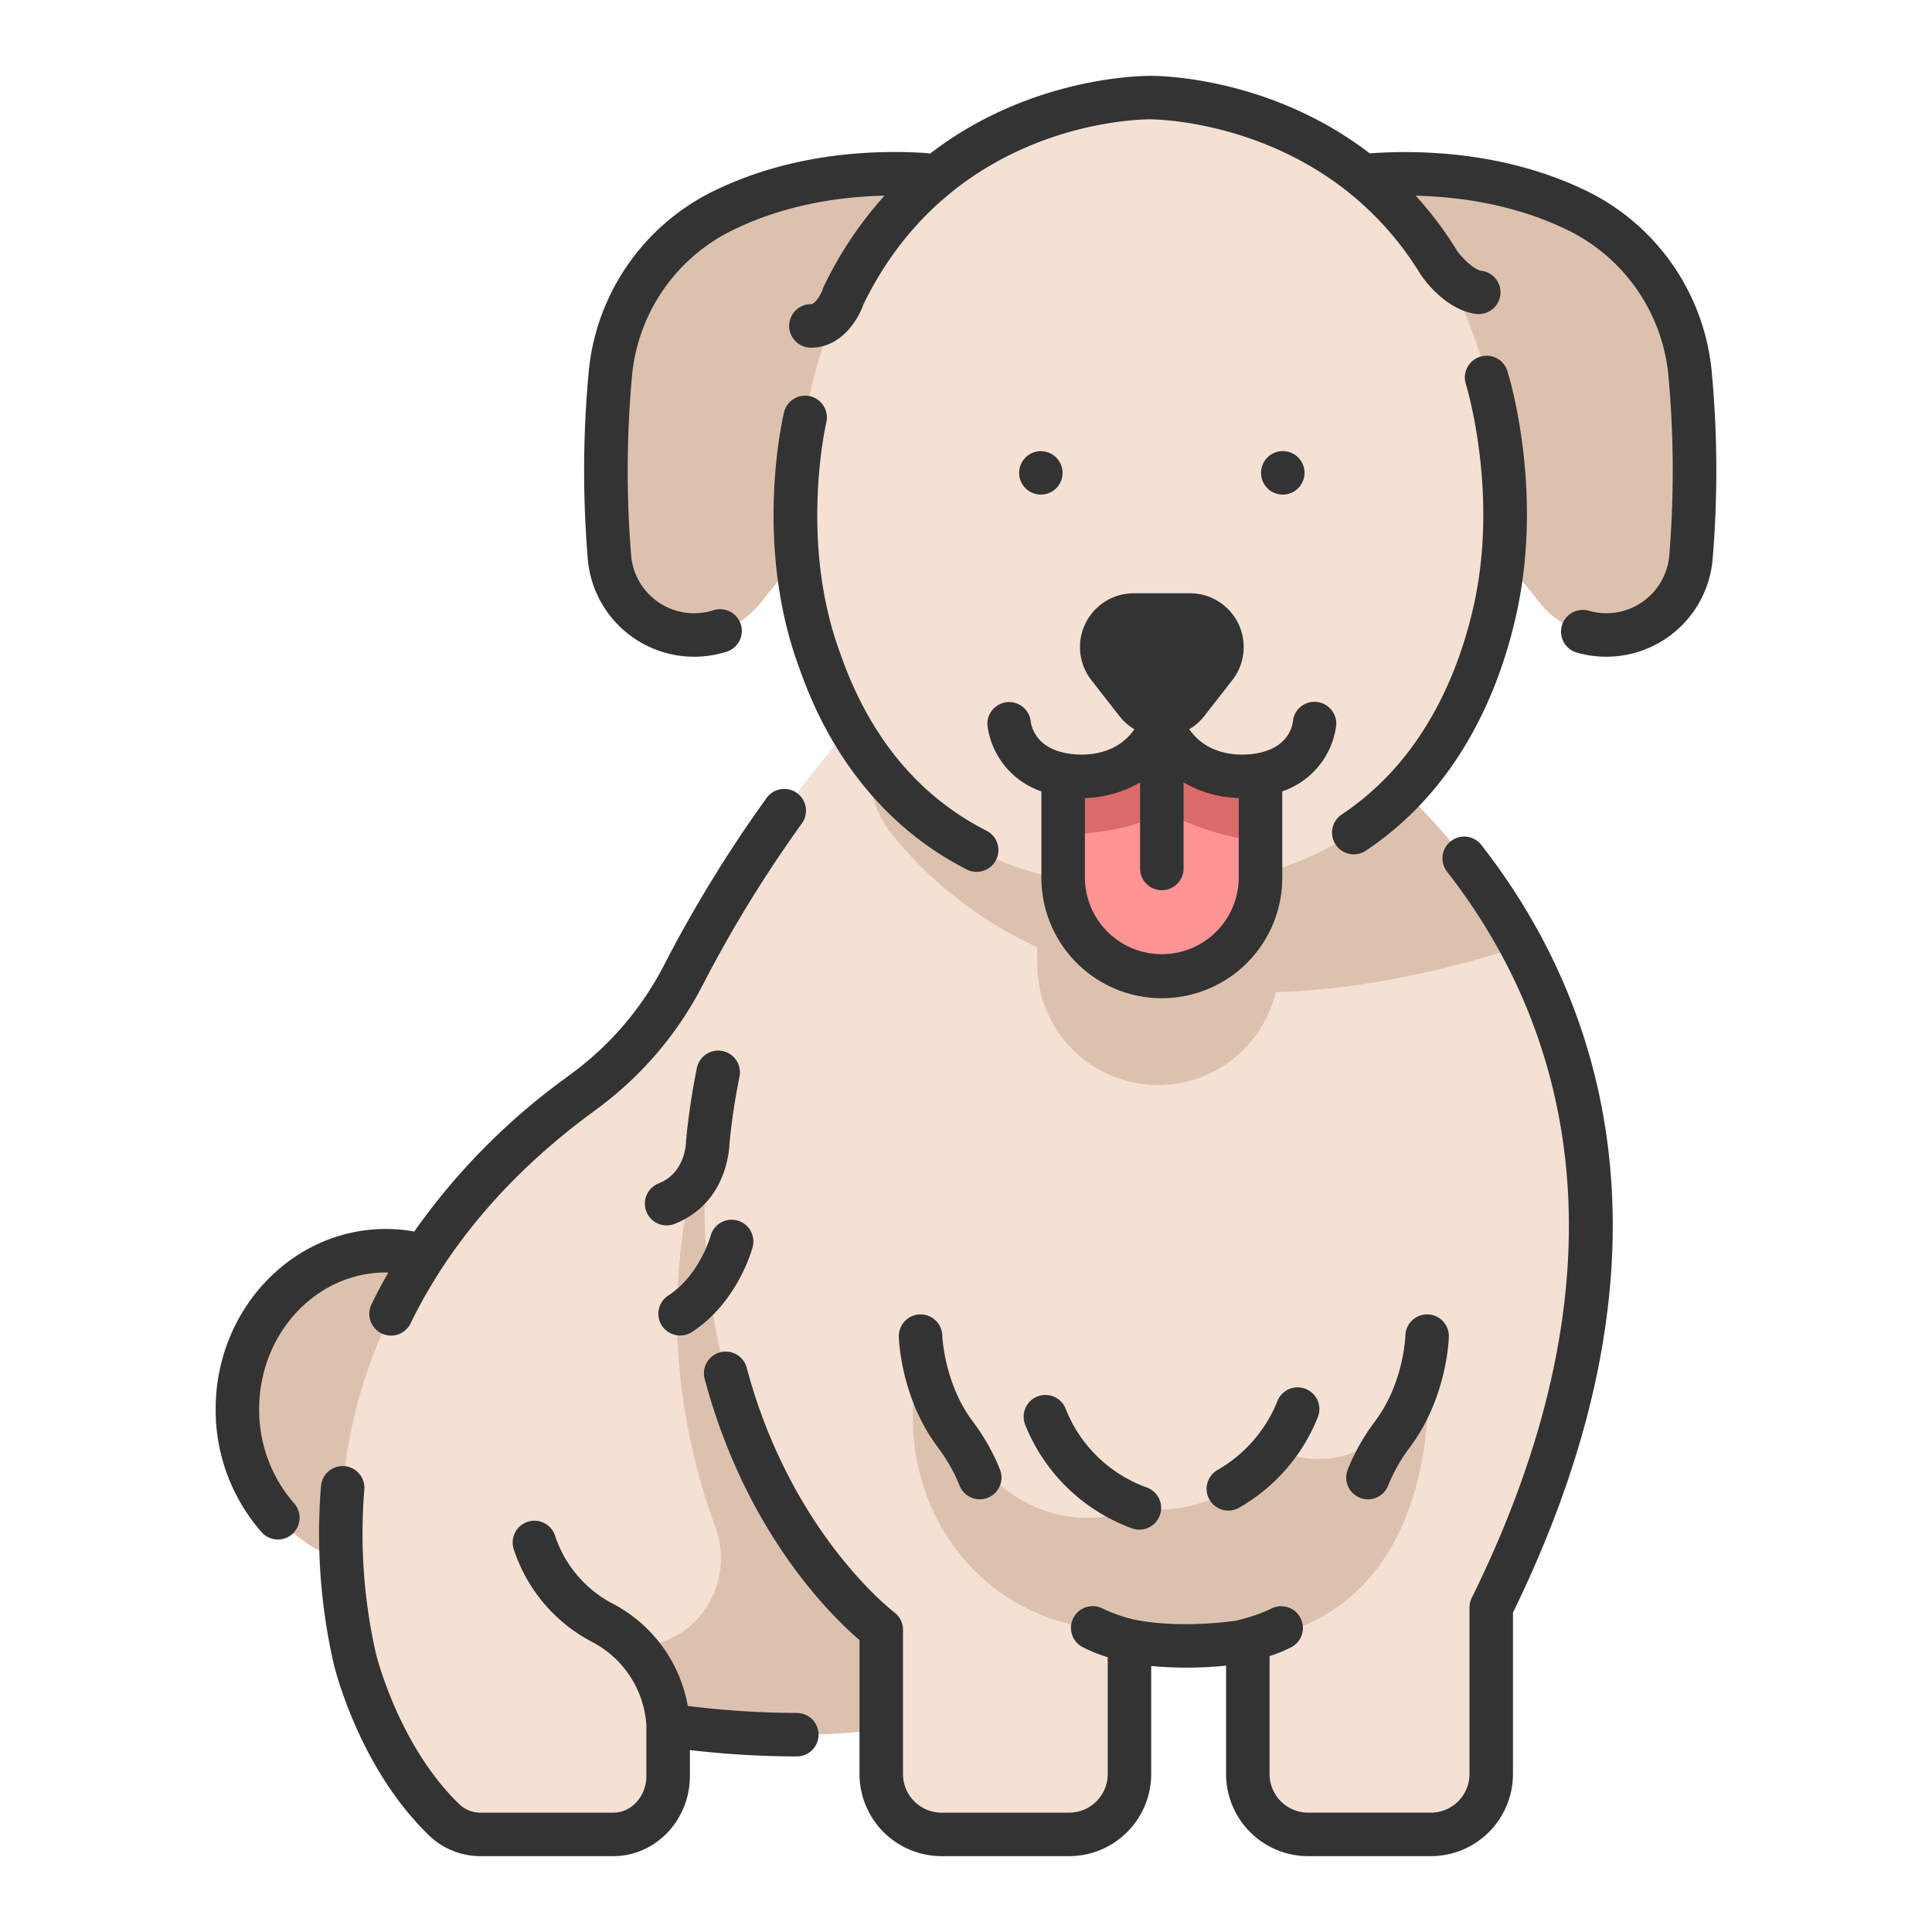 <?xml version="1.0"?>
<svg xmlns="http://www.w3.org/2000/svg" id="icon" viewBox="0 0 512 512" width="512" height="512"><title>dog</title><ellipse cx="102.273" cy="373.427" rx="39.356" ry="41.974" style="fill:#ddc1af"/><path d="M262.807,204.911l-27.44-22.724s-28.575,26.575-54.2,76.095a88.371,88.371,0,0,1-25.141,30.027q-1.294.976-2.6,1.938C109.982,322.272,79.315,372.694,94.01,439.47c0,0,6.015,25.648,23.609,42.712a13.926,13.926,0,0,0,9.71,3.956h35.205c8.026,0,14.532-6.939,14.532-15.5V457.186s57.67,9.444,84.24-8.177L241.579,290.54Z" style="fill:#f4e1d4"/><path d="M234.8,458.068l.008-.008L233.542,431.9,193.891,284.178s-29.476,51.859-4.267,120.637c4.735,12.917-2.593,27.454-15.923,30.855a35.075,35.075,0,0,1-5.048.89s8.412,7.172,8.412,20.626C177.065,457.186,207.852,462.226,234.8,458.068Z" style="fill:#ddc1af"/><path d="M347.126,190.093S475.346,263.5,395.187,426.02v44.138a15.98,15.98,0,0,1-15.98,15.98H346.665a15.981,15.981,0,0,1-15.98-15.98V434.845s-16.355,3-31.369,0v35.313a15.98,15.98,0,0,1-15.98,15.98H249.522a15.98,15.98,0,0,1-15.98-15.98V431.9s-40.672-30.167-46.2-96.992a179.712,179.712,0,0,1,27.375-111.257c16.731-26.267,43.689-53.455,84.6-57.142Z" style="fill:#f4e1d4"/><path d="M257.77,47.861S222.5,40.236,190.654,56.3a53.4,53.4,0,0,0-28.946,43.227,280.9,280.9,0,0,0-.164,48.489,22.433,22.433,0,0,0,22.4,20.263h0a22.516,22.516,0,0,0,17.582-8.45l18.759-23.449S222.681,81.355,257.77,47.861Z" style="fill:#ddc1af"/><path d="M403.185,250.675c-22.037-41.1-56.059-60.582-56.059-60.582l-47.81-23.581c-32.884,2.964-52.025,13.779-68.814,34.427h0a27.765,27.765,0,0,0,5.853,20.155,107.277,107.277,0,0,0,38.518,29.942v4.454a32.057,32.057,0,0,0,32.057,32.057h0a32.063,32.063,0,0,0,31.175-24.6C356.837,262.367,378.423,258.735,403.185,250.675Z" style="fill:#ddc1af"/><path d="M351.873,47.861s35.266-7.625,67.116,8.44a53.4,53.4,0,0,1,28.946,43.227,280.9,280.9,0,0,1,.164,48.489,22.433,22.433,0,0,1-22.4,20.263h0a22.516,22.516,0,0,1-17.582-8.45l-18.759-23.449S386.962,81.355,351.873,47.861Z" style="fill:#ddc1af"/><path d="M304.821,25.862s-93.305-1.128-94.1,115.3c0,0,.8,94.1,94.1,94.1s94.1-94.1,94.1-94.1C398.127,24.734,304.821,25.862,304.821,25.862Z" style="fill:#f4e1d4"/><path d="M307.9,162.992h-7.438a8.489,8.489,0,0,0-6.693,13.71l7.438,9.535a8.489,8.489,0,0,0,13.387,0l7.437-9.535a8.488,8.488,0,0,0-6.693-13.71Z" style="fill:#333"/><path d="M307.9,191.8c-6.948,17.467-26.15,13.51-26.15,13.51v27.316a26.15,26.15,0,0,0,26.15,26.15h0a26.15,26.15,0,0,0,26.15-26.15V205.31S314.844,209.267,307.9,191.8Z" style="fill:#ff9494"/><path d="M337.773,383.989c-15.062,20.061-35.751,15.65-35.751,15.65a39.238,39.238,0,0,1-13.507,2.581c-12.928.147-24.693-7.034-31.516-18.016a24.545,24.545,0,0,0-2.437-3.3c-11.167-11.614-9.63-24.143-9.63-24.143a65.072,65.072,0,0,0-1.671,6.386,58.846,58.846,0,0,0,7.559,43.777c14.9,23.331,38.723,24.465,38.723,24.465,12.149,6.029,29.179,4.965,36.963,4.051l.232-.028.563-.069.46-.059.24-.032.5-.068.058-.008c.759-.107,1.333-.2,1.692-.257l.029,0,.192-.032.079-.014.078-.014.052-.009c55.575-7.7,47.516-76.276,47.516-76.276C366.046,398.772,337.773,383.989,337.773,383.989Z" style="fill:#ddc1af"/><path d="M334.046,205.31s-19.2,3.957-26.15-13.51c-6.948,17.467-26.15,13.51-26.15,13.51v15.973c6.962-.312,15.079-1.22,20.98-3.529a16.1,16.1,0,0,1,11.884.182,78.888,78.888,0,0,0,19.436,5.181Z" style="fill:#db6b6b"/><path d="M57.153,373.427a49.117,49.117,0,0,0,12.164,32.61,5.763,5.763,0,1,0,8.636-7.634,37.6,37.6,0,0,1-9.274-24.976c0-19.966,15.07-36.211,33.593-36.211.212,0,.423.013.635.017q-2.355,4.118-4.428,8.357a5.763,5.763,0,1,0,10.355,5.06c10.318-21.124,26.471-39.885,48.011-55.763q1.162-.858,2.315-1.724a94.352,94.352,0,0,0,26.974-31.94,340.606,340.606,0,0,1,26.37-43.012,5.763,5.763,0,1,0-9.345-6.748,352.484,352.484,0,0,0-27.268,44.472,82.717,82.717,0,0,1-23.659,28.015q-1.109.834-2.225,1.659a173.948,173.948,0,0,0-40.221,40.754,43.172,43.172,0,0,0-7.514-.673C77.393,325.69,57.153,347.1,57.153,373.427Z" style="fill:#333"/><path d="M91.321,388.542a5.77,5.77,0,0,0-6.247,5.233A155.253,155.253,0,0,0,88.4,440.786c.261,1.114,6.614,27.5,25.209,45.533a19.618,19.618,0,0,0,13.721,5.581h35.2c11.191,0,20.3-9.537,20.3-21.26v-6.858a246.776,246.776,0,0,0,28.244,1.694h.161a5.763,5.763,0,0,0,0-11.525,1.3,1.3,0,0,0-.153,0,237.636,237.636,0,0,1-28.809-1.856A38.18,38.18,0,0,0,162.024,424.8a31.456,31.456,0,0,1-14.835-17.529,5.763,5.763,0,0,0-11.129,3,42.637,42.637,0,0,0,20.612,24.738A26.8,26.8,0,0,1,171.3,457.187V470.64c0,5.367-3.934,9.735-8.77,9.735h-35.2a8.153,8.153,0,0,1-5.7-2.329c-16.119-15.633-21.957-39.658-22-39.814a143.623,143.623,0,0,1-3.082-43.444A5.762,5.762,0,0,0,91.321,388.542Z" style="fill:#333"/><path d="M191.472,278.531a5.762,5.762,0,0,0-6.793,4.5,186.658,186.658,0,0,0-2.844,19.009c-.015.159-.024.376-.026.536,0,.334-.192,8.213-7.193,11.013a5.763,5.763,0,1,0,4.28,10.7c13.289-5.316,14.35-18.845,14.431-21.344a175.714,175.714,0,0,1,2.647-17.624A5.762,5.762,0,0,0,191.472,278.531Z" style="fill:#333"/><path d="M346.665,491.9h32.543a21.768,21.768,0,0,0,21.743-21.743v-42.8c47.877-98.049,21.879-164.766-8.452-203.524a5.763,5.763,0,0,0-9.077,7.1c28.42,36.314,52.634,99.194,6.6,192.534a5.764,5.764,0,0,0-.595,2.549v44.137a10.23,10.23,0,0,1-10.217,10.218H346.665a10.23,10.23,0,0,1-10.217-10.218V438.889a37.892,37.892,0,0,0,5.968-2.476,5.763,5.763,0,0,0-5.6-10.072,41.881,41.881,0,0,1-8.433,2.925,5.326,5.326,0,0,0-.513.189c-4.406.625-16.287,1.929-27.263-.231a42.329,42.329,0,0,1-8.276-2.88,5.763,5.763,0,0,0-5.608,10.069,40.163,40.163,0,0,0,6.834,2.762v30.982a10.229,10.229,0,0,1-10.216,10.218H249.522a10.23,10.23,0,0,1-10.217-10.218V431.9a5.793,5.793,0,0,0-2.319-4.621c-.273-.2-27.406-20.939-39.106-64.836a5.763,5.763,0,0,0-11.137,2.969c10.863,40.752,33.646,62.906,41.036,69.229v35.512A21.768,21.768,0,0,0,249.522,491.9h33.815a21.767,21.767,0,0,0,21.741-21.743V441.512a103.948,103.948,0,0,0,19.844-.1v28.745A21.768,21.768,0,0,0,346.665,491.9Z" style="fill:#333"/><path d="M421.584,51.155c-22.106-11.148-45.748-11.452-58.6-10.512C336.224,20.067,306.43,20.1,304.891,20.1c-1.733.018-31.685-.026-58.439,20.636a5.8,5.8,0,0,0-1.159-.192c-14.689-.919-36.544.175-57.235,10.611a59.545,59.545,0,0,0-32.091,47.879,282.444,282.444,0,0,0-.162,49.506,28.279,28.279,0,0,0,36.779,24.153,5.763,5.763,0,0,0-3.517-10.977,16.752,16.752,0,0,1-21.784-14.223,277.464,277.464,0,0,1,.168-47.473,47.939,47.939,0,0,1,25.8-38.574c14.13-7.125,29.012-9.331,41.17-9.6a100.72,100.72,0,0,0-16.11,24.078,5.669,5.669,0,0,0-.3.743c-.434,1.353-1.984,3.939-3.108,3.939a5.763,5.763,0,0,0,0,11.526c7.831,0,12.365-7.039,13.936-11.51,23.824-48.859,73.758-48.987,76.051-49,.46.042,46.423-.084,71.638,41.185.065.106.132.208.2.31,1.061,1.509,6.742,9.084,14.418,10.072a5.762,5.762,0,0,0,1.472-11.43c-1.9-.245-4.885-3.115-6.375-5.15a98.041,98.041,0,0,0-11.07-14.747c11.7.275,26.893,2.356,41.215,9.58a47.941,47.941,0,0,1,25.8,38.574,277.581,277.581,0,0,1,.167,47.473,16.755,16.755,0,0,1-21.3,14.37,5.762,5.762,0,1,0-3.2,11.072,28.276,28.276,0,0,0,35.981-24.4,282.336,282.336,0,0,0-.162-49.5A59.542,59.542,0,0,0,421.584,51.155Z" style="fill:#333"/><path d="M261.685,192.268a21.356,21.356,0,0,0,14.3,17.456v22.9a31.913,31.913,0,1,0,63.826,0v-22.9a21.347,21.347,0,0,0,14.3-17.458,5.8,5.8,0,0,0-5.27-6.26,5.718,5.718,0,0,0-6.207,5.228c-.136,1.148-1.233,6.949-9.569,8.4-.029,0-.054.018-.083.023s-.041,0-.061,0c-1.328.254-11.938,1.994-17.749-6.4a14.238,14.238,0,0,0,3.967-3.482l7.438-9.536a14.252,14.252,0,0,0-11.238-23.017H300.458a14.252,14.252,0,0,0-11.237,23.017l7.438,9.537a14.254,14.254,0,0,0,3.967,3.482c-5.813,8.388-16.422,6.651-17.717,6.4-.027-.006-.054,0-.082-.008s-.061-.02-.094-.026c-8.3-1.442-9.425-7.2-9.568-8.383a5.763,5.763,0,0,0-11.48,1.019Zm36.324-21.983a2.649,2.649,0,0,1,2.449-1.53h14.876a2.727,2.727,0,0,1,2.15,4.4l-7.439,9.537a2.727,2.727,0,0,1-4.3,0l-7.439-9.537A2.653,2.653,0,0,1,298.009,170.285Zm4.125,37.062v22.727a5.763,5.763,0,1,0,11.525,0V207.348a30.591,30.591,0,0,0,14.624,4.139v21.139a20.388,20.388,0,0,1-40.775,0V211.487A30.589,30.589,0,0,0,302.134,207.347Z" style="fill:#333"/><path d="M275.843,131.074a5.753,5.753,0,1,0-4.077-1.685A5.792,5.792,0,0,0,275.843,131.074Z" style="fill:#333"/><path d="M335.158,128.511a6.936,6.936,0,0,0,.72.878,5.75,5.75,0,0,0,6.281,1.239,6.262,6.262,0,0,0,.994-.519,5.893,5.893,0,0,0,.864-.72,5.155,5.155,0,0,0,.721-.878,5.844,5.844,0,0,0,.865-2.075,5.956,5.956,0,0,0,.115-1.125,5.862,5.862,0,0,0-1.685-4.077,7.208,7.208,0,0,0-.88-.72,6.426,6.426,0,0,0-.994-.518,5.743,5.743,0,0,0-6.281,1.238,7.017,7.017,0,0,0-.72.879,6.482,6.482,0,0,0-.534,1,5.382,5.382,0,0,0-.316,1.081,5.5,5.5,0,0,0,0,2.247,5.431,5.431,0,0,0,.316,1.08A6.529,6.529,0,0,0,335.158,128.511Z" style="fill:#333"/><path d="M188.319,327.538c-.027.1-2.928,10.39-11.17,15.752a5.763,5.763,0,1,0,6.286,9.66c12.06-7.845,15.873-21.884,16.029-22.477a5.762,5.762,0,1,0-11.145-2.935Z" style="fill:#333"/><path d="M250.818,386.879a43.325,43.325,0,0,1,3.433,6.719,5.762,5.762,0,1,0,10.786-4.06,53.823,53.823,0,0,0-4.362-8.632c-.976-1.611-2.053-3.091-3.071-4.468-7.388-10-7.876-22.263-7.883-22.5a5.763,5.763,0,0,0-5.759-5.609h-.141a5.763,5.763,0,0,0-5.623,5.9c.015.647.489,16.008,10.137,29.062C249.231,384.5,250.1,385.687,250.818,386.879Z" style="fill:#333"/><path d="M300.064,405.058a5.763,5.763,0,0,0,3.917-10.839,36.322,36.322,0,0,1-21.588-20.913,5.763,5.763,0,1,0-10.659,4.384A48.288,48.288,0,0,0,300.064,405.058Z" style="fill:#333"/><path d="M362.516,397.332a5.765,5.765,0,0,0,5.394-3.734,43.752,43.752,0,0,1,3.43-6.715c.726-1.2,1.59-2.384,2.486-3.6,9.648-13.054,10.122-28.415,10.137-29.062a5.763,5.763,0,0,0-5.623-5.9H378.2a5.764,5.764,0,0,0-5.759,5.625c0,.122-.378,12.333-7.883,22.489-1.018,1.377-2.1,2.857-3.073,4.47a55.753,55.753,0,0,0-4.36,8.63,5.766,5.766,0,0,0,5.392,7.794Z" style="fill:#333"/><path d="M325.533,400.316a5.723,5.723,0,0,0,2.823-.744,48.2,48.2,0,0,0,20.858-23.955,5.762,5.762,0,1,0-10.659-4.381,36.807,36.807,0,0,1-15.857,18.3,5.764,5.764,0,0,0,2.835,10.784Z" style="fill:#333"/><path d="M355.475,215.913a5.763,5.763,0,0,0,6.374,9.6c24.792-16.45,35.248-42.367,39.649-61.194,7.973-33.588-1.618-64.7-2.03-66.01a5.763,5.763,0,0,0-11,3.459c.091.291,9.028,29.487,1.807,59.909C386.349,178.494,377.12,201.553,355.475,215.913Z" style="fill:#333"/><path d="M214.719,105.02a5.758,5.758,0,0,0-6.949,4.259c-.338,1.411-8.148,34.922,4.076,67.825,8.516,24.45,23.857,42.887,44.364,53.321a5.763,5.763,0,0,0,5.225-10.274c-18.057-9.186-31.078-24.945-38.745-46.948-11.009-29.639-3.786-60.928-3.711-61.241A5.764,5.764,0,0,0,214.719,105.02Z" style="fill:#333"/></svg>
